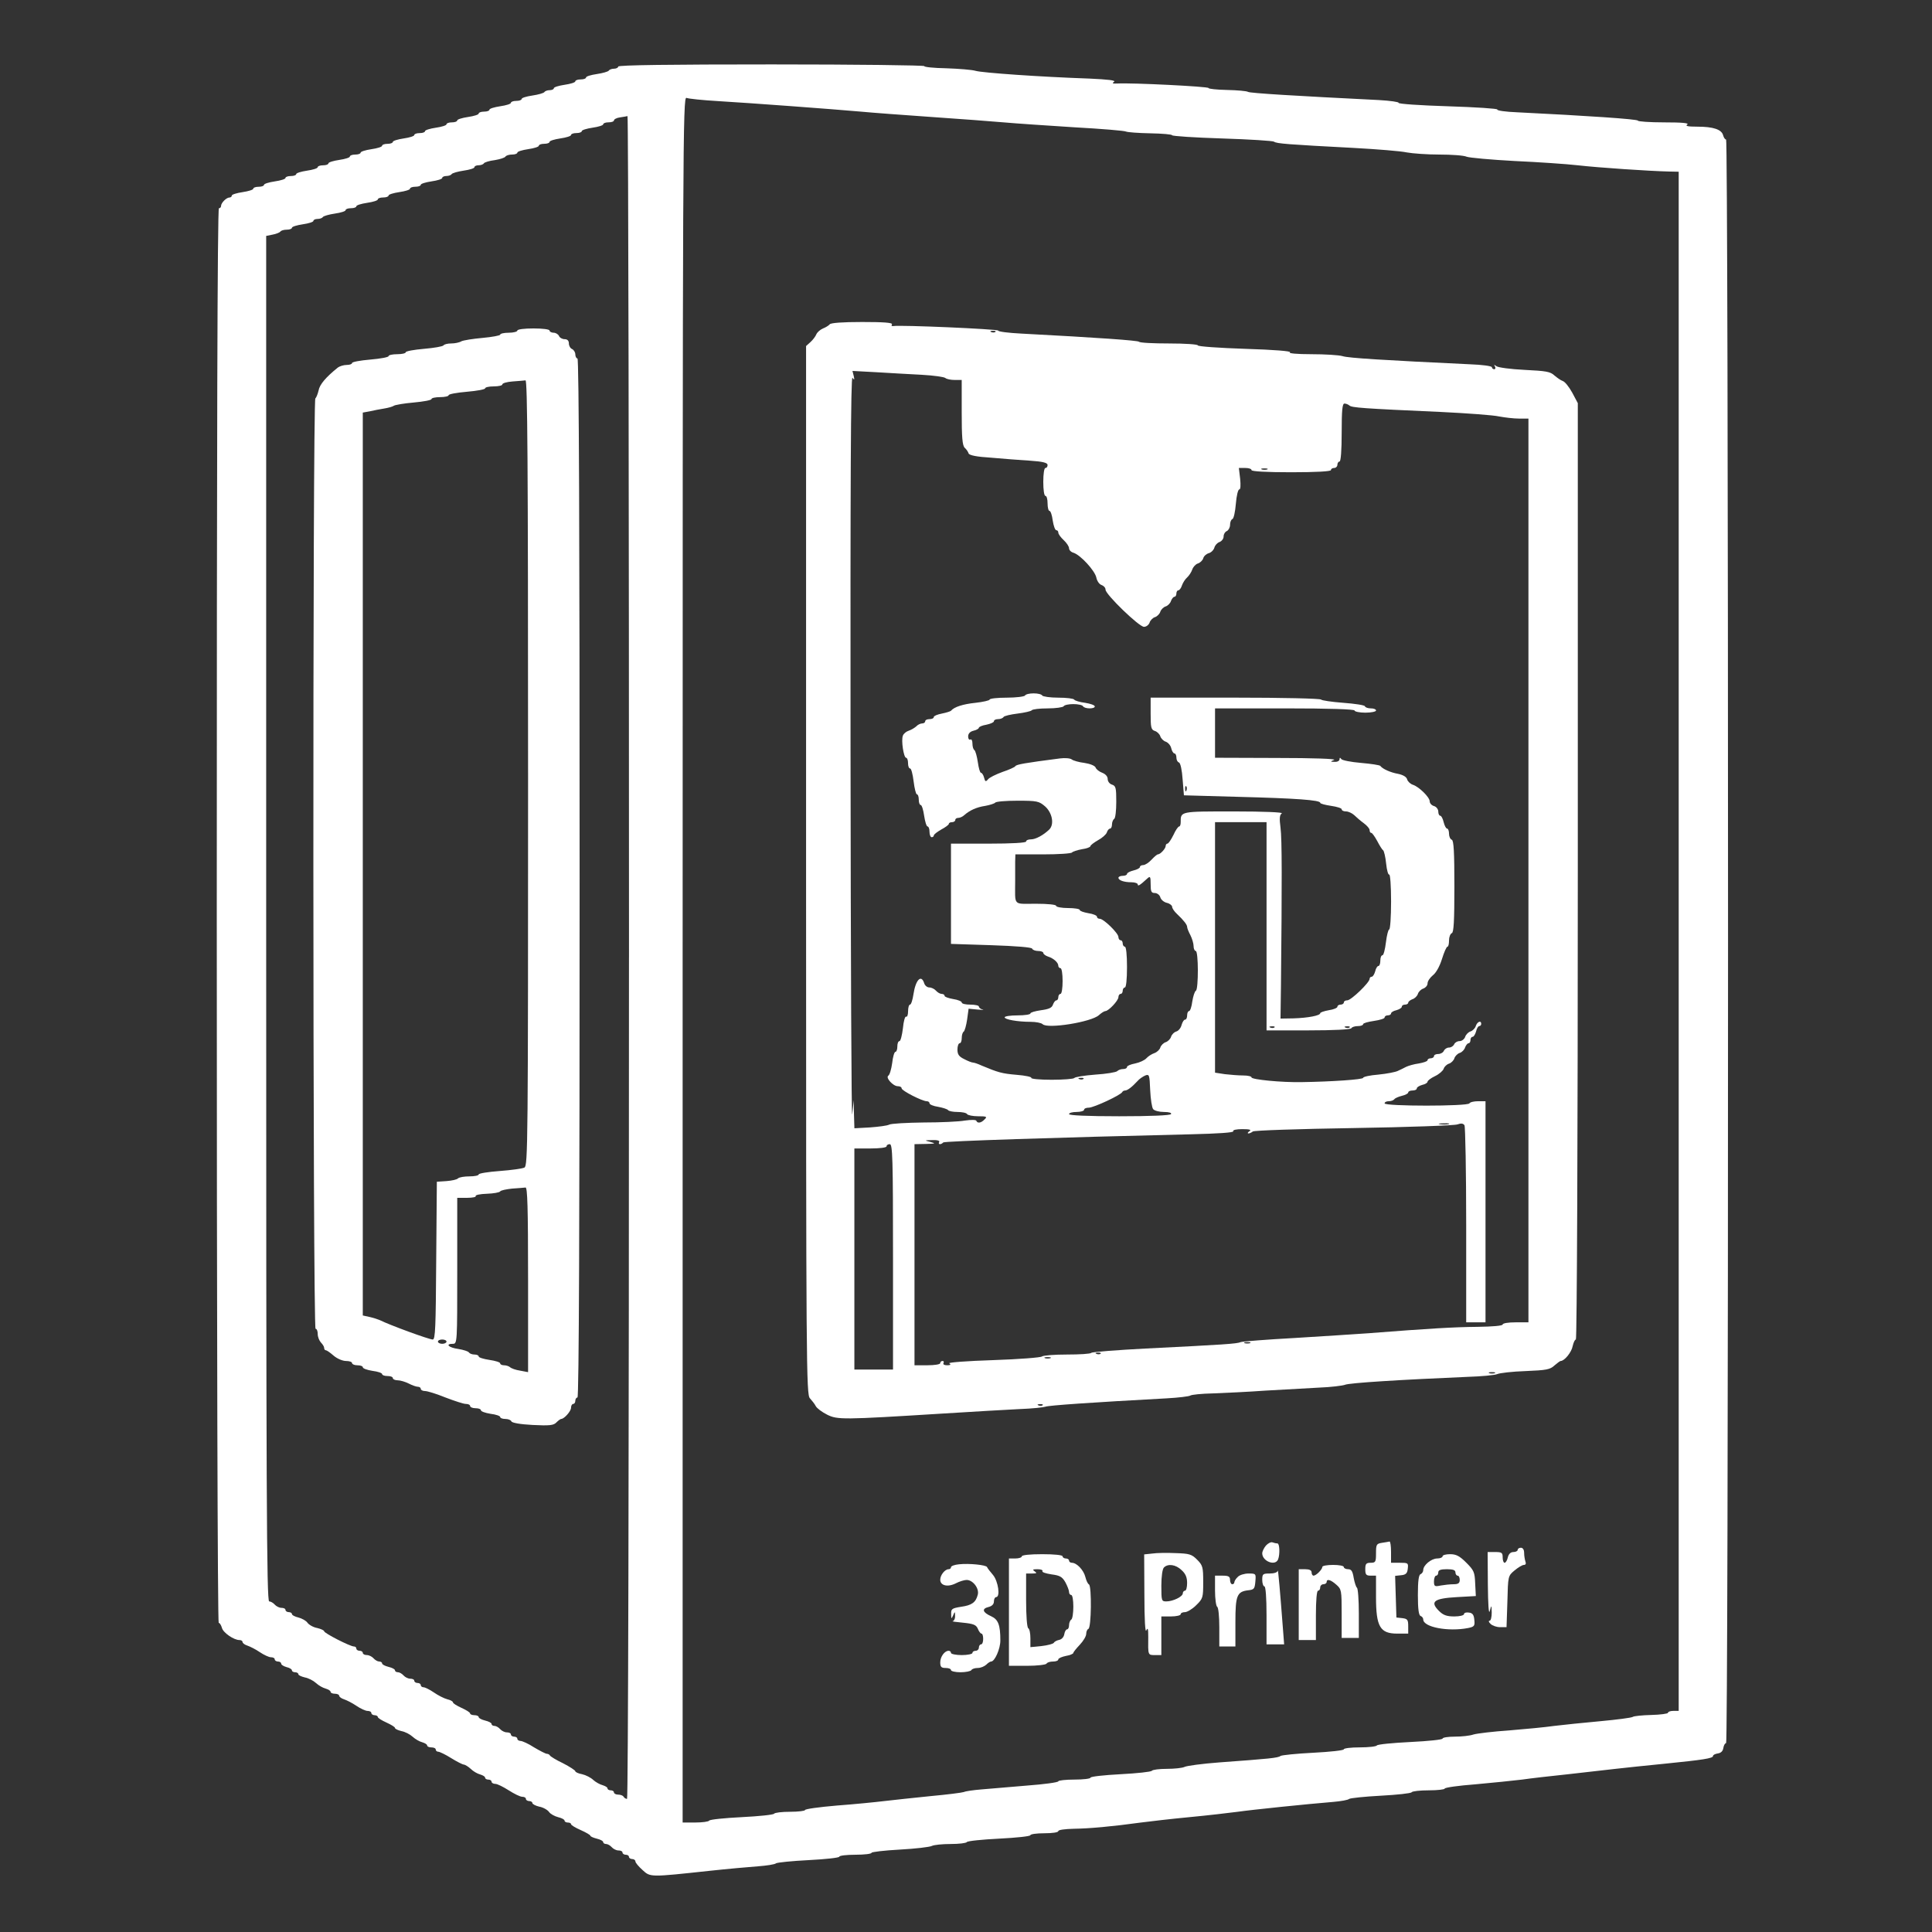 <svg version="1.0" xmlns="http://www.w3.org/2000/svg"
 width="900pt" height="900pt" viewBox="0 0 900 900"
 preserveAspectRatio="xMidYMid meet">

<rect x="0" y="0" width="900" height="900" fill="#333333" stroke="none"/>

<g transform="translate(0,900) scale(0.1,-0.1)"
fill="#fff" stroke="none">
<path d="M2880 8690 c0 -5 -9 -10 -19 -10 -11 0 -22 -4 -25 -9 -4 -5 -29 -12
-56 -16 -28 -4 -50 -11 -50 -16 0 -5 -11 -9 -25 -9 -14 0 -25 -4 -25 -9 0 -5
-22 -12 -50 -16 -27 -4 -50 -11 -50 -16 0 -5 -9 -9 -19 -9 -11 0 -22 -4 -25
-9 -4 -5 -29 -12 -56 -16 -28 -4 -50 -11 -50 -16 0 -5 -11 -9 -25 -9 -14 0
-25 -4 -25 -9 0 -5 -22 -12 -50 -16 -27 -4 -50 -11 -50 -16 0 -5 -11 -9 -25
-9 -14 0 -25 -4 -25 -9 0 -5 -22 -12 -50 -16 -27 -4 -50 -11 -50 -16 0 -5 -11
-9 -25 -9 -14 0 -25 -4 -25 -9 0 -5 -22 -12 -50 -16 -27 -4 -50 -11 -50 -16 0
-5 -11 -9 -25 -9 -14 0 -25 -4 -25 -9 0 -5 -22 -12 -50 -16 -27 -4 -50 -11
-50 -16 0 -5 -11 -9 -25 -9 -14 0 -25 -4 -25 -9 0 -5 -22 -12 -50 -16 -27 -4
-50 -11 -50 -16 0 -5 -11 -9 -25 -9 -14 0 -25 -4 -25 -9 0 -5 -22 -12 -50 -16
-27 -4 -50 -11 -50 -16 0 -5 -11 -9 -25 -9 -14 0 -25 -4 -25 -9 0 -5 -22 -12
-50 -16 -27 -4 -50 -11 -50 -16 0 -5 -11 -9 -25 -9 -14 0 -25 -4 -25 -9 0 -5
-22 -12 -50 -16 -27 -4 -50 -11 -50 -16 0 -5 -11 -9 -25 -9 -14 0 -25 -4 -25
-9 0 -5 -23 -12 -50 -16 -27 -4 -50 -11 -50 -16 0 -5 -5 -9 -11 -9 -14 0 -39
-25 -39 -39 0 -6 -4 -11 -10 -11 -7 0 -10 -1105 -10 -3295 0 -1923 4 -3295 9
-3295 5 0 11 -10 15 -23 5 -22 55 -57 82 -57 8 0 14 -4 14 -9 0 -5 10 -13 23
-17 12 -4 38 -17 57 -30 19 -13 43 -24 52 -24 10 0 18 -4 18 -10 0 -5 7 -10
15 -10 8 0 15 -4 15 -10 0 -5 11 -12 25 -16 14 -3 25 -10 25 -15 0 -5 7 -9 15
-9 8 0 15 -4 15 -9 0 -5 14 -11 30 -15 17 -3 40 -15 52 -26 13 -12 33 -23 45
-26 13 -4 23 -10 23 -15 0 -5 9 -9 20 -9 11 0 20 -4 20 -9 0 -5 10 -13 23 -17
12 -4 38 -17 57 -30 19 -13 43 -24 52 -24 10 0 18 -4 18 -10 0 -5 7 -10 15
-10 8 0 15 -4 15 -8 0 -5 18 -16 40 -26 22 -10 40 -21 40 -25 0 -5 14 -11 30
-15 17 -3 40 -15 52 -26 13 -12 33 -23 45 -26 13 -4 23 -10 23 -15 0 -5 9 -9
20 -9 11 0 20 -4 20 -10 0 -5 5 -10 11 -10 7 0 34 -13 61 -30 26 -16 53 -30
59 -30 5 0 20 -9 32 -20 12 -12 32 -23 44 -26 13 -4 23 -10 23 -15 0 -5 7 -9
15 -9 8 0 15 -4 15 -10 0 -5 8 -10 18 -10 9 0 37 -14 62 -30 25 -16 53 -30 63
-30 9 0 17 -4 17 -10 0 -5 7 -10 15 -10 8 0 15 -4 15 -9 0 -5 15 -13 32 -17
18 -3 39 -15 46 -25 6 -9 26 -20 42 -24 17 -4 30 -11 30 -16 0 -5 7 -9 15 -9
8 0 15 -3 15 -7 0 -5 20 -17 45 -28 25 -11 45 -23 45 -26 0 -4 14 -10 30 -14
17 -4 30 -11 30 -16 0 -5 6 -9 14 -9 7 0 19 -7 26 -15 7 -8 21 -15 31 -15 11
0 19 -4 19 -10 0 -5 7 -10 15 -10 8 0 15 -4 15 -10 0 -5 7 -10 15 -10 8 0 15
-5 15 -11 0 -6 15 -24 33 -40 37 -34 33 -34 312 -4 83 9 184 18 225 21 41 3
80 9 85 14 6 4 74 11 153 15 78 4 142 11 142 16 0 5 34 9 75 9 41 0 75 4 75 9
0 4 59 11 132 15 73 4 140 12 149 17 10 5 49 9 88 9 38 0 72 4 75 9 3 5 71 12
151 16 80 4 145 11 145 16 0 5 29 9 65 9 37 0 65 4 65 10 0 6 31 10 73 11 71
1 174 10 312 29 39 5 140 17 225 25 85 8 187 20 225 25 70 10 323 36 445 46
36 3 70 9 75 14 6 4 72 11 148 15 75 4 140 11 143 16 3 5 39 9 80 9 41 0 74 4
74 8 0 5 64 14 143 20 78 7 176 17 217 22 41 6 138 17 215 25 77 9 176 20 220
25 44 5 148 16 230 24 179 18 225 25 225 36 0 5 10 10 23 12 14 2 23 11 25 25
2 13 8 23 13 23 5 0 9 1438 9 3735 0 2155 -4 3735 -9 3735 -5 0 -11 9 -14 20
-7 27 -46 40 -120 40 -44 0 -58 3 -47 10 10 7 -25 10 -107 10 -68 0 -123 4
-123 8 0 7 -237 23 -563 39 -53 2 -95 8 -92 13 3 4 -101 11 -230 15 -129 4
-232 11 -230 16 3 4 -39 10 -92 13 -383 19 -600 32 -609 38 -6 4 -50 8 -98 9
-47 1 -86 5 -86 9 0 7 -356 25 -425 21 -22 -1 -26 1 -15 8 9 7 -29 11 -115 15
-232 8 -499 27 -530 36 -16 5 -78 10 -137 12 -59 1 -104 6 -102 10 3 4 -317 8
-710 8 -471 0 -716 -3 -716 -10z m465 -161 c152 -9 529 -37 665 -49 52 -5 201
-16 330 -25 129 -9 280 -20 335 -25 55 -5 204 -15 330 -23 127 -7 235 -16 241
-20 6 -3 56 -7 112 -8 56 -1 102 -5 102 -9 0 -4 105 -11 233 -15 127 -4 237
-11 242 -15 11 -9 66 -13 370 -29 110 -6 222 -15 248 -21 27 -5 95 -10 152
-10 57 0 114 -4 127 -10 13 -5 113 -14 223 -20 110 -5 243 -14 295 -20 96 -11
335 -27 423 -29 l47 -1 0 -3585 0 -3585 -25 0 c-14 0 -25 -4 -25 -9 0 -4 -35
-9 -77 -10 -42 -1 -82 -5 -87 -9 -6 -4 -74 -13 -151 -20 -77 -7 -174 -17 -215
-22 -41 -6 -136 -15 -210 -21 -74 -5 -149 -14 -166 -19 -17 -6 -56 -10 -87
-10 -31 0 -57 -4 -57 -9 0 -5 -67 -12 -150 -16 -82 -4 -153 -11 -156 -16 -3
-5 -39 -9 -80 -9 -41 0 -74 -4 -74 -9 0 -5 -64 -12 -142 -16 -79 -4 -147 -11
-153 -15 -11 -9 -51 -13 -285 -30 -80 -6 -153 -16 -162 -21 -10 -5 -47 -9 -82
-9 -36 0 -67 -4 -70 -9 -4 -5 -69 -12 -146 -16 -77 -4 -140 -11 -140 -16 0 -5
-34 -9 -75 -9 -41 0 -75 -4 -75 -8 0 -5 -66 -14 -147 -20 -82 -7 -177 -15
-213 -18 -36 -3 -72 -8 -80 -12 -8 -3 -78 -12 -155 -19 -77 -8 -174 -18 -215
-23 -41 -5 -141 -15 -222 -21 -82 -7 -148 -16 -148 -21 0 -4 -31 -8 -69 -8
-39 0 -72 -4 -75 -9 -3 -5 -71 -12 -151 -16 -80 -4 -148 -11 -151 -16 -3 -5
-32 -9 -65 -9 l-59 0 0 4021 c0 3826 1 4021 18 4013 9 -4 76 -11 147 -15z
m-415 -3989 c0 -2443 -4 -3920 -9 -3920 -6 0 -13 5 -16 10 -3 6 -15 10 -26 10
-10 0 -19 5 -19 10 0 6 -7 10 -15 10 -8 0 -15 4 -15 9 0 5 -10 11 -23 15 -12
3 -32 14 -43 24 -11 11 -35 23 -52 27 -18 3 -32 10 -32 14 0 4 -26 21 -57 37
-32 15 -59 32 -61 36 -2 4 -8 8 -14 8 -6 0 -33 14 -60 30 -26 17 -55 30 -63
30 -8 0 -15 5 -15 10 0 6 -7 10 -15 10 -8 0 -15 5 -15 10 0 6 -8 10 -19 10
-10 0 -24 7 -31 15 -7 8 -19 15 -26 15 -8 0 -14 4 -14 9 0 5 -13 12 -30 16
-16 4 -30 11 -30 16 0 5 -9 9 -20 9 -11 0 -20 4 -20 8 0 5 -18 16 -40 26 -22
10 -40 21 -40 26 0 4 -12 11 -26 14 -15 4 -43 18 -63 32 -19 13 -41 24 -48 24
-7 0 -13 5 -13 10 0 6 -7 10 -15 10 -8 0 -15 5 -15 10 0 6 -8 10 -19 10 -10 0
-24 7 -31 15 -7 8 -19 15 -26 15 -8 0 -14 4 -14 9 0 5 -13 12 -30 16 -16 4
-30 11 -30 16 0 5 -6 9 -14 9 -7 0 -19 7 -26 15 -7 8 -21 15 -31 15 -11 0 -19
5 -19 10 0 6 -7 10 -15 10 -8 0 -15 5 -15 10 0 6 -5 10 -11 10 -18 0 -139 62
-139 71 0 4 -15 11 -32 15 -18 3 -39 15 -46 25 -6 9 -26 20 -42 24 -17 4 -30
11 -30 16 0 5 -7 9 -15 9 -8 0 -15 5 -15 10 0 6 -8 10 -19 10 -10 0 -24 7 -31
15 -7 8 -19 15 -26 15 -12 0 -14 486 -14 3180 l0 3181 30 6 c17 3 33 10 36 14
3 5 16 9 30 9 13 0 24 4 24 9 0 5 23 12 50 16 28 4 50 11 50 16 0 5 9 9 19 9
11 0 22 4 25 9 4 5 29 12 56 16 28 4 50 11 50 16 0 5 11 9 25 9 14 0 25 4 25
9 0 5 23 12 50 16 28 4 50 11 50 16 0 5 11 9 25 9 14 0 25 4 25 9 0 5 23 12
50 16 28 4 50 11 50 16 0 5 11 9 25 9 14 0 25 4 25 9 0 5 23 12 50 16 28 4 50
11 50 16 0 5 9 9 19 9 11 0 22 4 25 9 4 5 29 12 56 16 28 4 50 11 50 16 0 5 9
9 19 9 11 0 22 4 25 9 3 5 26 12 51 15 24 4 47 11 50 17 4 5 17 9 31 9 13 0
24 4 24 9 0 5 23 12 50 16 28 4 50 11 50 16 0 5 11 9 25 9 14 0 25 4 25 9 0 5
23 12 50 16 28 4 50 11 50 16 0 5 11 9 25 9 14 0 25 4 25 9 0 5 23 12 50 16
28 4 50 11 50 16 0 5 11 9 25 9 14 0 25 4 25 9 0 5 12 12 28 14 15 2 30 5 35
6 4 0 7 -1763 7 -3919z"/>
<path d="M3865 7489 c-4 -5 -18 -14 -31 -19 -14 -6 -27 -18 -31 -27 -4 -10
-16 -26 -27 -36 l-21 -19 0 -2442 c0 -2316 1 -2443 18 -2460 9 -10 22 -26 27
-36 5 -10 29 -28 53 -40 48 -24 71 -24 537 5 140 9 302 18 360 21 58 2 112 8
120 11 13 6 215 20 565 39 55 3 104 9 110 13 5 4 53 9 105 10 52 2 163 7 245
13 83 5 195 11 250 14 55 2 109 9 120 13 18 9 265 24 570 37 66 2 129 8 140
13 11 5 70 12 132 14 96 4 114 7 134 26 13 11 26 21 29 21 18 0 51 41 56 69 4
17 10 31 15 31 5 0 9 941 9 2181 l0 2181 -26 49 c-15 27 -34 51 -44 54 -9 3
-26 15 -39 26 -19 18 -39 21 -139 26 -64 3 -123 11 -131 17 -11 8 -13 8 -7 -1
4 -7 2 -13 -3 -13 -6 0 -11 4 -11 9 0 6 -46 12 -102 14 -401 19 -567 29 -594
38 -17 5 -82 9 -145 9 -69 0 -109 4 -100 9 8 5 -74 12 -208 16 -121 4 -221 11
-221 16 0 5 -60 9 -133 9 -74 0 -137 3 -141 8 -7 6 -187 19 -548 38 -60 3
-108 9 -108 14 0 7 -457 27 -489 21 -7 -1 -10 2 -6 8 4 8 -39 11 -139 11 -91
0 -147 -4 -151 -11z m772 -35 c-3 -3 -12 -4 -19 -1 -8 3 -5 6 6 6 11 1 17 -2
13 -5z m-342 -200 c55 -3 104 -10 109 -15 6 -5 25 -9 43 -9 l33 0 0 -151 c0
-116 3 -154 14 -165 8 -7 16 -19 18 -26 3 -9 38 -16 104 -20 54 -5 136 -11
182 -14 61 -4 82 -10 82 -20 0 -8 -4 -14 -10 -14 -6 0 -10 -28 -10 -65 0 -37
4 -65 10 -65 6 0 10 -16 10 -35 0 -19 4 -35 9 -35 5 0 12 -20 15 -45 4 -25 11
-45 17 -45 5 0 9 -5 9 -11 0 -7 11 -22 25 -35 14 -13 25 -30 25 -38 0 -8 9
-18 21 -21 33 -11 99 -83 106 -115 3 -16 14 -32 24 -35 11 -4 19 -13 19 -22 0
-22 156 -173 179 -173 11 0 22 9 26 19 3 11 15 23 25 26 10 3 22 15 25 25 3
10 15 22 25 25 10 3 22 15 25 26 4 10 11 19 16 19 5 0 9 7 9 15 0 8 4 15 9 15
5 0 13 10 17 23 4 12 15 29 24 37 9 8 20 25 24 37 4 12 16 25 26 28 10 3 22
14 25 24 3 11 15 21 26 24 11 3 23 15 26 26 3 11 14 23 24 26 10 4 19 15 19
26 0 11 7 22 15 25 8 4 15 17 15 29 0 13 5 25 11 27 6 2 13 34 16 71 3 37 10
67 16 67 6 0 7 19 4 50 l-6 50 29 0 c17 0 30 -4 30 -10 0 -6 68 -10 185 -10
117 0 185 4 185 10 0 6 7 10 15 10 8 0 15 7 15 15 0 8 5 15 10 15 6 0 10 52
10 135 0 104 3 135 13 135 7 0 17 -4 23 -9 10 -10 63 -14 424 -30 124 -6 247
-15 273 -21 27 -5 68 -10 93 -10 l44 0 0 -2105 0 -2105 -60 0 c-33 0 -60 -4
-60 -10 0 -6 -46 -10 -117 -11 -112 -1 -227 -8 -498 -29 -66 -5 -226 -15 -355
-23 -129 -7 -242 -16 -250 -19 -17 -8 -81 -12 -442 -30 -135 -7 -250 -16 -254
-20 -4 -5 -55 -8 -114 -8 -58 0 -110 -4 -116 -9 -5 -5 -107 -13 -227 -17 -124
-4 -213 -11 -205 -15 9 -6 6 -9 -10 -9 -13 0 -20 4 -17 10 3 6 1 10 -4 10 -6
0 -11 -4 -11 -10 0 -6 -27 -10 -60 -10 l-60 0 0 515 0 515 53 1 c44 1 48 2 22
9 -30 8 -30 8 8 9 23 1 36 -3 32 -9 -7 -12 8 -14 19 -2 7 6 521 23 1154 38
126 3 200 8 197 14 -4 6 14 10 42 10 35 0 44 -3 33 -10 -8 -5 -10 -10 -4 -10
5 0 14 4 20 9 5 5 216 12 469 16 253 4 471 12 484 17 17 6 27 5 33 -4 4 -7 8
-217 8 -465 l0 -453 45 0 45 0 0 515 0 515 -34 0 c-19 0 -38 -4 -41 -10 -8
-14 -395 -14 -395 0 0 6 9 10 19 10 11 0 22 4 26 9 3 5 19 12 35 16 17 4 30
11 30 16 0 5 9 9 20 9 11 0 20 4 20 10 0 5 11 12 25 16 14 3 25 10 25 15 0 5
16 17 35 26 19 9 37 25 40 34 3 10 15 21 25 24 10 3 22 15 25 25 3 10 15 22
25 25 10 3 22 15 25 26 4 10 11 19 16 19 5 0 9 7 9 15 0 8 4 15 10 15 5 0 12
11 16 25 3 14 10 25 15 25 5 0 9 5 9 10 0 18 -18 11 -25 -9 -3 -11 -15 -23
-25 -26 -10 -3 -22 -15 -25 -26 -4 -10 -15 -19 -26 -19 -11 0 -22 -7 -25 -15
-4 -8 -14 -15 -24 -15 -10 0 -20 -7 -24 -15 -3 -8 -15 -15 -26 -15 -11 0 -20
-4 -20 -10 0 -5 -7 -10 -15 -10 -8 0 -15 -4 -15 -9 0 -5 -18 -11 -40 -15 -23
-3 -50 -11 -60 -16 -11 -6 -28 -14 -39 -19 -10 -5 -50 -13 -90 -17 -39 -3 -71
-10 -71 -15 0 -8 -149 -18 -285 -20 -96 -2 -235 12 -235 22 0 5 -17 9 -39 9
-21 0 -59 3 -85 6 l-46 7 0 583 0 584 120 0 120 0 0 -485 0 -485 194 0 c119 0
197 4 201 10 3 6 17 10 31 10 13 0 24 4 24 9 0 5 23 11 50 15 28 4 50 11 50
16 0 6 7 10 15 10 8 0 15 4 15 9 0 5 11 12 25 15 14 4 25 11 25 16 0 6 7 10
15 10 8 0 15 4 15 9 0 5 9 12 19 16 11 3 23 15 26 25 3 10 15 22 26 25 10 4
19 14 19 24 0 10 11 26 24 37 15 11 32 41 43 76 10 32 21 58 26 58 4 0 7 13 7
29 0 16 6 31 13 34 9 3 12 55 12 217 0 162 -3 214 -12 218 -7 2 -13 15 -13 28
0 13 -4 24 -9 24 -5 0 -12 14 -16 30 -4 17 -11 30 -16 30 -5 0 -9 9 -9 19 0
11 -9 23 -20 26 -11 3 -20 13 -20 22 0 19 -50 68 -78 77 -12 4 -24 15 -27 25
-3 12 -19 21 -42 26 -35 6 -73 23 -83 37 -3 4 -44 10 -90 14 -47 4 -88 12 -92
18 -5 8 -8 7 -8 -1 0 -7 -10 -13 -22 -12 -22 0 -22 1 -3 9 12 5 -98 9 -267 9
l-288 1 0 115 0 115 325 0 c210 0 325 -4 325 -10 0 -5 23 -10 50 -10 28 0 50
5 50 10 0 6 -11 10 -24 10 -13 0 -26 4 -28 10 -1 5 -47 12 -101 16 -54 4 -100
11 -103 15 -3 5 -183 9 -400 9 l-394 0 0 -74 c0 -65 2 -75 19 -81 11 -3 23
-15 26 -25 3 -10 15 -22 25 -25 11 -4 23 -17 26 -31 3 -13 10 -24 15 -24 5 0
9 -9 9 -19 0 -11 5 -21 12 -23 7 -3 14 -35 17 -79 l6 -74 250 -7 c273 -7 385
-15 385 -28 0 -4 23 -10 50 -14 28 -4 50 -11 50 -16 0 -6 9 -10 20 -10 11 0
28 -8 38 -17 10 -10 30 -27 45 -38 15 -11 27 -25 27 -32 0 -7 3 -13 8 -13 4 0
16 -17 27 -37 11 -21 23 -41 28 -44 4 -3 11 -31 14 -62 3 -31 10 -54 14 -51 5
3 9 -54 9 -125 0 -72 -4 -131 -9 -131 -4 0 -11 -27 -15 -60 -4 -33 -11 -60
-16 -60 -6 0 -10 -11 -10 -25 0 -14 -4 -25 -9 -25 -5 0 -12 -11 -15 -25 -4
-14 -11 -25 -16 -25 -6 0 -10 -5 -10 -10 0 -17 -86 -100 -104 -100 -9 0 -16
-4 -16 -10 0 -5 -7 -10 -15 -10 -8 0 -15 -4 -15 -10 0 -5 -18 -13 -40 -16 -22
-4 -40 -10 -40 -14 0 -11 -57 -22 -125 -24 l-60 -1 2 150 c5 488 5 687 -2 739
-6 45 -4 60 6 67 8 5 -84 9 -222 9 -254 0 -249 1 -249 -51 0 -10 -3 -19 -7
-19 -5 0 -17 -18 -27 -40 -11 -22 -23 -40 -28 -40 -4 0 -8 -5 -8 -11 0 -12
-25 -39 -36 -39 -4 0 -17 -11 -30 -25 -13 -14 -30 -25 -39 -25 -8 0 -15 -4
-15 -9 0 -5 -13 -12 -30 -16 -16 -4 -30 -11 -30 -16 0 -5 -9 -9 -20 -9 -11 0
-20 -4 -20 -9 0 -12 26 -21 61 -21 16 0 29 -5 29 -10 0 -10 9 -5 45 28 13 12
15 8 15 -27 0 -34 3 -41 19 -41 11 0 23 -9 26 -20 3 -11 17 -23 31 -26 13 -3
24 -12 24 -18 0 -7 10 -22 23 -34 31 -29 47 -50 47 -60 0 -6 7 -23 15 -38 8
-16 15 -39 15 -51 0 -13 5 -23 10 -23 13 0 13 -177 1 -185 -6 -3 -13 -26 -17
-50 -3 -25 -10 -45 -15 -45 -5 0 -9 -9 -9 -20 0 -11 -4 -20 -10 -20 -5 0 -12
-11 -16 -25 -3 -13 -14 -27 -24 -30 -11 -3 -22 -15 -25 -25 -3 -10 -15 -22
-25 -25 -10 -3 -22 -15 -25 -25 -3 -10 -16 -22 -28 -26 -12 -4 -29 -15 -37
-24 -8 -9 -32 -20 -52 -24 -21 -4 -38 -11 -38 -16 0 -6 -8 -10 -18 -10 -10 0
-22 -4 -28 -10 -5 -5 -52 -13 -102 -16 -51 -4 -95 -11 -98 -16 -3 -4 -50 -8
-105 -8 -55 0 -98 4 -95 9 3 4 -28 11 -68 14 -70 6 -86 11 -163 43 -17 8 -35
14 -40 14 -6 0 -24 7 -41 16 -25 12 -32 22 -32 45 0 16 5 29 10 29 6 0 10 11
10 24 0 14 4 27 9 30 5 4 12 29 16 56 l7 51 42 -4 c22 -2 33 -2 24 0 -10 2
-18 9 -18 14 0 5 -18 9 -40 9 -22 0 -40 4 -40 10 0 5 -18 13 -40 16 -22 4 -40
10 -40 15 0 5 -6 9 -14 9 -7 0 -19 7 -26 15 -7 8 -21 15 -31 15 -10 0 -21 9
-24 20 -14 43 -40 15 -50 -52 -4 -27 -11 -48 -16 -48 -5 0 -9 -14 -9 -31 0
-16 -4 -28 -9 -25 -5 3 -12 -21 -15 -54 -4 -33 -11 -60 -16 -60 -6 0 -10 -11
-10 -25 0 -14 -4 -25 -9 -25 -5 0 -12 -24 -15 -52 -4 -29 -12 -56 -18 -59 -14
-9 22 -49 44 -49 10 0 18 -4 18 -10 0 -11 96 -60 117 -60 7 0 13 -4 13 -10 0
-5 18 -13 40 -16 22 -4 43 -11 46 -15 3 -5 23 -9 44 -9 21 0 42 -4 45 -10 3
-5 26 -10 51 -10 40 0 44 -2 30 -15 -16 -17 -33 -19 -38 -6 -2 5 -24 5 -53 1
-27 -5 -114 -9 -193 -9 -79 -1 -151 -5 -160 -10 -9 -5 -50 -10 -89 -13 l-73
-4 -2 66 -1 65 -7 -65 c-4 -36 -7 725 -8 1690 -1 1250 1 1751 9 1740 9 -12 10
-10 6 8 l-6 24 112 -6 c62 -4 157 -9 212 -12z m1608 -441 c-7 -2 -19 -2 -25 0
-7 3 -2 5 12 5 14 0 19 -2 13 -5z m-376 -1495 c-3 -8 -6 -5 -6 6 -1 11 2 17 5
13 3 -3 4 -12 1 -19z m410 -1104 c-3 -3 -12 -4 -19 -1 -8 3 -5 6 6 6 11 1 17
-2 13 -5z m350 0 c-3 -3 -12 -4 -19 -1 -8 3 -5 6 6 6 11 1 17 -2 13 -5z m-915
-381 c6 -7 28 -13 50 -13 24 0 37 -4 33 -10 -4 -6 -95 -10 -241 -10 -149 0
-234 4 -234 10 0 6 16 10 35 10 19 0 35 5 35 10 0 6 10 10 22 10 23 0 150 59
156 73 2 4 8 7 13 7 11 0 32 16 57 43 9 11 26 22 37 27 19 7 20 3 23 -68 2
-42 8 -82 14 -89z m-325 141 c-3 -3 -12 -4 -19 -1 -8 3 -5 6 6 6 11 1 17 -2
13 -5z m1701 -211 c-10 -2 -28 -2 -40 0 -13 2 -5 4 17 4 22 1 32 -1 23 -4z
m-2588 -618 l0 -525 -90 0 -90 0 0 515 0 515 75 0 c43 0 75 4 75 10 0 6 7 10
15 10 13 0 15 -65 15 -525z m1663 -402 c-7 -2 -19 -2 -25 0 -7 3 -2 5 12 5 14
0 19 -2 13 -5z m-696 -49 c-3 -3 -12 -4 -19 -1 -8 3 -5 6 6 6 11 1 17 -2 13
-5z m-234 -21 c-7 -2 -19 -2 -25 0 -7 3 -2 5 12 5 14 0 19 -2 13 -5z m2070
-70 c-7 -2 -19 -2 -25 0 -7 3 -2 5 12 5 14 0 19 -2 13 -5z m-2106 -149 c-3 -3
-12 -4 -19 -1 -8 3 -5 6 6 6 11 1 17 -2 13 -5z"/>
<path d="M4775 5760 c-3 -5 -42 -10 -86 -10 -43 0 -79 -4 -79 -9 0 -4 -30 -11
-66 -15 -58 -6 -99 -19 -114 -37 -3 -3 -22 -9 -42 -13 -21 -4 -38 -11 -38 -16
0 -6 -9 -10 -20 -10 -11 0 -20 -4 -20 -10 0 -5 -6 -10 -14 -10 -8 0 -21 -6
-28 -14 -8 -7 -23 -16 -35 -20 -12 -4 -24 -14 -27 -23 -9 -22 4 -103 15 -103
5 0 9 -11 9 -25 0 -14 4 -25 10 -25 5 0 12 -27 16 -60 4 -33 11 -60 15 -60 5
0 9 -11 9 -25 0 -14 4 -25 9 -25 5 0 12 -22 16 -50 4 -27 11 -50 16 -50 5 0 9
-11 9 -25 0 -14 5 -25 10 -25 6 0 10 4 10 8 0 5 16 17 35 28 19 10 35 22 35
26 0 5 7 8 15 8 8 0 15 5 15 10 0 6 6 10 14 10 8 0 21 6 28 13 25 22 57 37 98
43 22 4 43 11 46 15 3 5 49 9 104 9 92 0 100 -2 129 -27 33 -30 43 -83 19
-107 -28 -27 -64 -46 -85 -46 -13 0 -23 -4 -23 -10 0 -6 -65 -10 -175 -10
l-175 0 0 -233 0 -234 187 -6 c119 -4 189 -10 191 -16 2 -6 15 -11 28 -11 13
0 24 -4 24 -9 0 -5 10 -13 22 -17 26 -8 48 -28 48 -43 0 -6 5 -11 10 -11 6 0
10 -27 10 -60 0 -33 -4 -60 -10 -60 -5 0 -10 -7 -10 -15 0 -8 -4 -15 -9 -15
-5 0 -12 -9 -16 -20 -5 -15 -19 -21 -56 -26 -27 -4 -49 -10 -49 -15 0 -5 -27
-9 -60 -9 -33 0 -60 -4 -60 -9 0 -10 59 -21 121 -21 25 0 50 -5 56 -11 23 -23
227 10 262 42 11 10 25 19 30 19 15 0 61 49 61 65 0 8 5 15 10 15 6 0 10 7 10
15 0 8 5 15 10 15 6 0 10 38 10 95 0 57 -4 95 -10 95 -5 0 -10 7 -10 15 0 8
-4 15 -10 15 -5 0 -10 7 -10 15 0 18 -69 85 -87 85 -7 0 -13 4 -13 10 0 5 -18
13 -40 16 -22 4 -40 10 -40 15 0 5 -25 9 -55 9 -30 0 -55 5 -55 10 0 6 -38 10
-95 10 -108 0 -96 -13 -96 105 0 30 0 71 0 90 l1 35 129 0 c72 0 132 4 135 9
3 4 24 11 46 15 22 3 40 10 40 15 0 4 16 16 35 27 19 10 38 27 41 36 3 10 10
18 15 18 5 0 9 9 9 19 0 11 5 23 10 26 6 3 10 39 10 80 0 65 -2 74 -20 80 -11
3 -20 15 -20 26 0 12 -10 23 -25 29 -14 5 -28 16 -31 24 -3 9 -26 18 -52 22
-26 3 -53 11 -59 16 -7 6 -32 8 -55 5 -163 -21 -203 -28 -208 -36 -3 -5 -30
-17 -60 -27 -30 -11 -61 -26 -67 -34 -11 -13 -14 -12 -19 8 -3 12 -10 22 -14
22 -5 0 -11 22 -15 50 -4 27 -11 52 -16 56 -5 3 -9 16 -9 30 0 14 -4 22 -10
19 -5 -3 -10 3 -10 14 0 14 9 23 25 27 14 3 25 10 25 14 0 4 16 11 35 14 19 4
35 11 35 16 0 6 9 10 19 10 11 0 22 4 26 10 3 5 33 12 66 16 32 4 62 11 65 15
3 5 36 9 74 9 38 0 72 5 75 10 3 6 24 10 45 10 21 0 42 -4 45 -10 8 -13 55
-13 55 -1 0 6 -20 13 -45 17 -25 3 -48 10 -51 15 -3 5 -36 9 -74 9 -38 0 -72
5 -75 10 -3 6 -21 10 -40 10 -19 0 -37 -4 -40 -10z"/>
<path d="M5897 1800 c-9 -11 -17 -27 -17 -36 0 -37 61 -61 74 -28 9 24 7 74
-3 74 -5 0 -15 2 -23 5 -7 3 -21 -4 -31 -15z"/>
<path d="M6438 1813 c-26 -4 -28 -8 -28 -49 0 -40 -2 -44 -25 -44 -21 0 -25
-5 -25 -30 0 -25 4 -30 25 -30 l25 0 0 -100 c0 -138 19 -170 99 -170 l51 0 0
34 c0 30 -3 35 -27 38 l-28 3 -3 97 -3 97 28 3 c22 2 29 9 31 31 3 26 1 27
-37 27 l-41 0 0 50 c0 28 -3 49 -7 49 -5 -1 -20 -4 -35 -6z"/>
<path d="M7070 1780 c0 -5 -9 -10 -20 -10 -13 0 -22 -9 -26 -25 -3 -14 -10
-25 -15 -25 -5 0 -9 11 -9 25 0 22 -4 25 -35 25 l-35 0 1 -152 c1 -93 4 -141
9 -123 8 30 8 30 9 -7 0 -21 -4 -38 -10 -38 -6 0 -4 -7 5 -15 8 -8 28 -15 44
-15 l30 0 4 119 c3 119 3 120 33 145 17 14 36 26 44 26 8 0 11 6 7 16 -3 9 -6
27 -6 40 0 15 -6 24 -15 24 -8 0 -15 -4 -15 -10z"/>
<path d="M5368 1763 l-38 -4 1 -187 c0 -120 4 -180 9 -167 7 15 9 8 9 -30 -1
-86 -2 -85 31 -85 l30 0 0 90 0 90 45 0 c25 0 45 5 45 10 0 6 9 10 20 10 10 0
34 14 52 32 32 31 33 36 33 108 0 70 -2 78 -29 105 -25 25 -36 28 -100 30 -39
2 -88 1 -108 -2z m136 -77 c19 -17 26 -34 26 -60 0 -20 -4 -36 -10 -36 -5 0
-10 -6 -10 -12 0 -16 -46 -38 -77 -38 -22 0 -23 3 -23 73 0 43 5 78 12 85 19
19 55 14 82 -12z"/>
<path d="M4760 1750 c0 -5 -13 -10 -30 -10 l-30 0 0 -250 0 -250 84 0 c47 0
88 5 91 10 3 6 17 10 31 10 13 0 24 4 24 10 0 5 16 12 35 16 19 3 35 10 35 14
0 4 14 21 30 38 17 18 30 40 30 51 0 11 5 21 10 23 14 4 16 198 3 207 -6 3
-13 19 -17 35 -8 32 -40 66 -63 66 -7 0 -13 5 -13 10 0 6 -7 10 -15 10 -8 0
-15 5 -15 10 0 6 -38 10 -95 10 -57 0 -95 -4 -95 -10z m96 -69 c-3 -5 16 -11
42 -15 39 -5 50 -11 65 -37 9 -17 17 -37 17 -45 0 -8 5 -14 10 -14 6 0 10 -24
10 -54 0 -30 -4 -58 -10 -61 -5 -3 -10 -15 -10 -26 0 -10 -4 -19 -9 -19 -5 0
-11 -10 -13 -22 -2 -13 -11 -24 -23 -27 -11 -2 -23 -8 -26 -14 -4 -5 -30 -12
-58 -15 l-51 -5 0 41 c0 23 -4 44 -10 47 -6 4 -10 58 -10 131 l0 124 28 0 c21
0 24 2 12 10 -12 8 -9 10 13 10 16 0 26 -4 23 -9z"/>
<path d="M6720 1750 c0 -5 -11 -10 -25 -10 -27 0 -65 -31 -65 -54 0 -8 -6 -16
-12 -19 -9 -2 -13 -31 -13 -97 0 -66 4 -95 13 -98 6 -2 12 -9 12 -16 0 -36
116 -58 209 -40 29 6 32 10 29 38 -2 23 -8 32 -25 34 -13 2 -23 -1 -23 -7 0
-6 -20 -11 -45 -11 -36 0 -52 6 -72 26 -43 43 -23 58 83 64 l89 5 -3 58 c-2
54 -6 62 -42 98 -31 31 -47 39 -75 39 -19 0 -35 -4 -35 -10z m60 -75 c0 -8 5
-15 10 -15 6 0 10 -9 10 -20 0 -15 -7 -20 -29 -20 -16 0 -43 -3 -60 -6 -28 -6
-31 -4 -31 20 0 14 5 26 10 26 6 0 10 7 10 15 0 11 11 15 40 15 29 0 40 -4 40
-15z"/>
<path d="M4468 1713 c-21 -2 -38 -8 -38 -14 0 -5 -5 -9 -11 -9 -17 0 -39 -27
-39 -49 0 -27 34 -36 72 -17 17 9 40 16 51 16 29 0 59 -39 52 -68 -9 -36 -27
-50 -78 -57 -43 -7 -47 -10 -46 -34 0 -23 1 -24 9 -6 8 19 9 19 9 -2 1 -13 -5
-24 -11 -25 -7 -1 14 -4 47 -7 50 -5 62 -10 70 -28 5 -13 13 -23 17 -23 5 0 8
-11 8 -25 0 -14 -4 -25 -10 -25 -5 0 -10 -7 -10 -15 0 -8 -7 -15 -15 -15 -8 0
-15 -4 -15 -10 0 -5 -22 -10 -50 -10 -27 0 -50 5 -50 10 0 6 -5 10 -11 10 -19
0 -39 -28 -39 -54 0 -21 5 -26 25 -26 14 0 25 -4 25 -10 0 -5 20 -10 44 -10
25 0 48 5 51 10 3 6 17 10 30 10 13 0 30 7 39 15 8 8 18 15 23 15 17 0 43 59
43 98 0 73 -10 98 -43 113 -40 18 -45 35 -12 43 16 4 25 13 25 26 0 11 5 20
10 20 21 0 10 74 -14 103 -14 16 -26 32 -28 37 -4 10 -84 18 -130 13z"/>
<path d="M6160 1701 c0 -12 -29 -41 -41 -41 -5 0 -9 7 -9 15 0 10 -10 15 -30
15 l-30 0 0 -165 0 -165 40 0 40 0 0 115 c0 70 4 115 10 115 6 0 10 7 10 15 0
8 7 15 15 15 8 0 15 5 15 10 0 16 18 12 45 -12 24 -21 25 -26 25 -135 l0 -113
40 0 40 0 0 114 c0 63 -4 117 -9 120 -4 3 -11 24 -15 46 -5 31 -11 40 -26 40
-11 0 -20 5 -20 10 0 6 -22 10 -50 10 -27 0 -50 -4 -50 -9z"/>
<path d="M5952 1683 c-1 -8 -17 -13 -37 -13 -32 0 -35 -2 -35 -30 0 -16 5 -30
10 -30 6 0 10 -52 10 -135 l0 -135 41 0 41 0 -6 78 c-12 157 -22 277 -24 265z"/>
<path d="M5766 1654 c-9 -8 -16 -20 -16 -25 0 -5 -4 -9 -10 -9 -5 0 -10 9 -10
20 0 16 -7 20 -35 20 l-35 0 0 -69 c0 -39 5 -73 10 -76 6 -3 10 -46 10 -96 l0
-89 38 0 37 0 0 113 c0 125 7 143 61 149 26 3 29 7 32 41 3 36 3 37 -32 37
-19 0 -42 -7 -50 -16z"/>
<path d="M2410 7460 c0 -5 -18 -10 -40 -10 -22 0 -40 -4 -40 -9 0 -4 -37 -11
-81 -15 -45 -4 -90 -11 -100 -16 -10 -6 -31 -10 -48 -10 -16 0 -32 -4 -35 -9
-4 -5 -44 -12 -91 -16 -47 -4 -85 -11 -85 -16 0 -5 -18 -9 -40 -9 -22 0 -40
-4 -40 -9 0 -5 -38 -12 -85 -16 -47 -4 -85 -11 -85 -16 0 -5 -11 -9 -25 -9
-14 0 -33 -6 -41 -12 -56 -45 -85 -79 -90 -107 -4 -17 -11 -34 -15 -37 -13 -8
-12 -4334 1 -4334 6 0 10 -11 10 -24 0 -14 7 -31 15 -40 8 -8 15 -19 15 -25 0
-6 3 -11 8 -11 4 0 20 -11 36 -25 16 -14 42 -25 58 -25 15 0 28 -4 28 -10 0
-5 11 -10 25 -10 14 0 25 -4 25 -9 0 -6 20 -13 45 -17 25 -3 45 -10 45 -15 0
-5 11 -9 25 -9 14 0 25 -4 25 -10 0 -5 10 -10 23 -10 12 0 35 -7 51 -15 15 -8
35 -15 42 -15 8 0 14 -4 14 -10 0 -5 9 -10 20 -10 11 0 53 -13 95 -30 42 -16
84 -30 95 -30 11 0 20 -4 20 -10 0 -5 11 -10 25 -10 14 0 25 -4 25 -9 0 -6 20
-13 45 -17 25 -3 45 -10 45 -15 0 -5 11 -9 24 -9 13 0 26 -5 28 -11 2 -7 41
-14 99 -17 79 -4 98 -2 111 12 9 9 19 16 22 16 14 0 46 36 46 52 0 10 5 18 10
18 6 0 10 7 10 15 0 8 5 15 10 15 7 0 10 813 10 2420 0 1607 -3 2420 -10 2420
-5 0 -10 9 -10 19 0 10 -7 21 -15 25 -8 3 -15 15 -15 26 0 13 -7 20 -20 20
-11 0 -23 7 -26 15 -4 8 -15 15 -25 15 -10 0 -19 5 -19 10 0 6 -32 10 -75 10
-43 0 -75 -4 -75 -10z m50 -2060 c0 -1732 -1 -1830 -17 -1839 -10 -5 -62 -12
-115 -16 -54 -4 -98 -11 -98 -16 0 -5 -19 -9 -43 -9 -24 0 -47 -4 -53 -9 -5
-6 -29 -11 -54 -13 l-45 -3 -3 -367 c-2 -311 -4 -368 -16 -368 -17 0 -200 67
-246 90 -9 4 -30 11 -48 15 l-32 7 0 2103 0 2103 33 6 c17 4 48 10 67 13 19 3
40 9 45 13 6 4 47 11 93 15 45 4 82 11 82 16 0 5 18 9 40 9 22 0 40 4 40 9 0
5 38 12 85 16 47 4 85 11 85 16 0 5 18 9 40 9 22 0 40 4 40 9 0 6 21 12 48 14
26 2 53 4 60 5 9 2 12 -370 12 -1828z m0 -2361 l0 -431 -37 7 c-21 3 -42 11
-47 16 -6 5 -18 9 -28 9 -10 0 -18 4 -18 9 0 5 -22 12 -50 16 -27 4 -50 11
-50 16 0 5 -9 9 -19 9 -11 0 -22 4 -26 9 -3 6 -26 13 -50 17 -45 6 -63 24 -25
24 20 0 20 7 20 340 l0 340 46 0 c25 0 43 4 40 8 -3 5 20 10 52 11 31 1 59 6
62 11 3 5 28 10 55 13 28 2 56 4 63 5 9 2 12 -90 12 -429z m-380 -289 c0 -5
-9 -10 -20 -10 -11 0 -20 5 -20 10 0 6 9 10 20 10 11 0 20 -4 20 -10z"/>
</g>
</svg>
